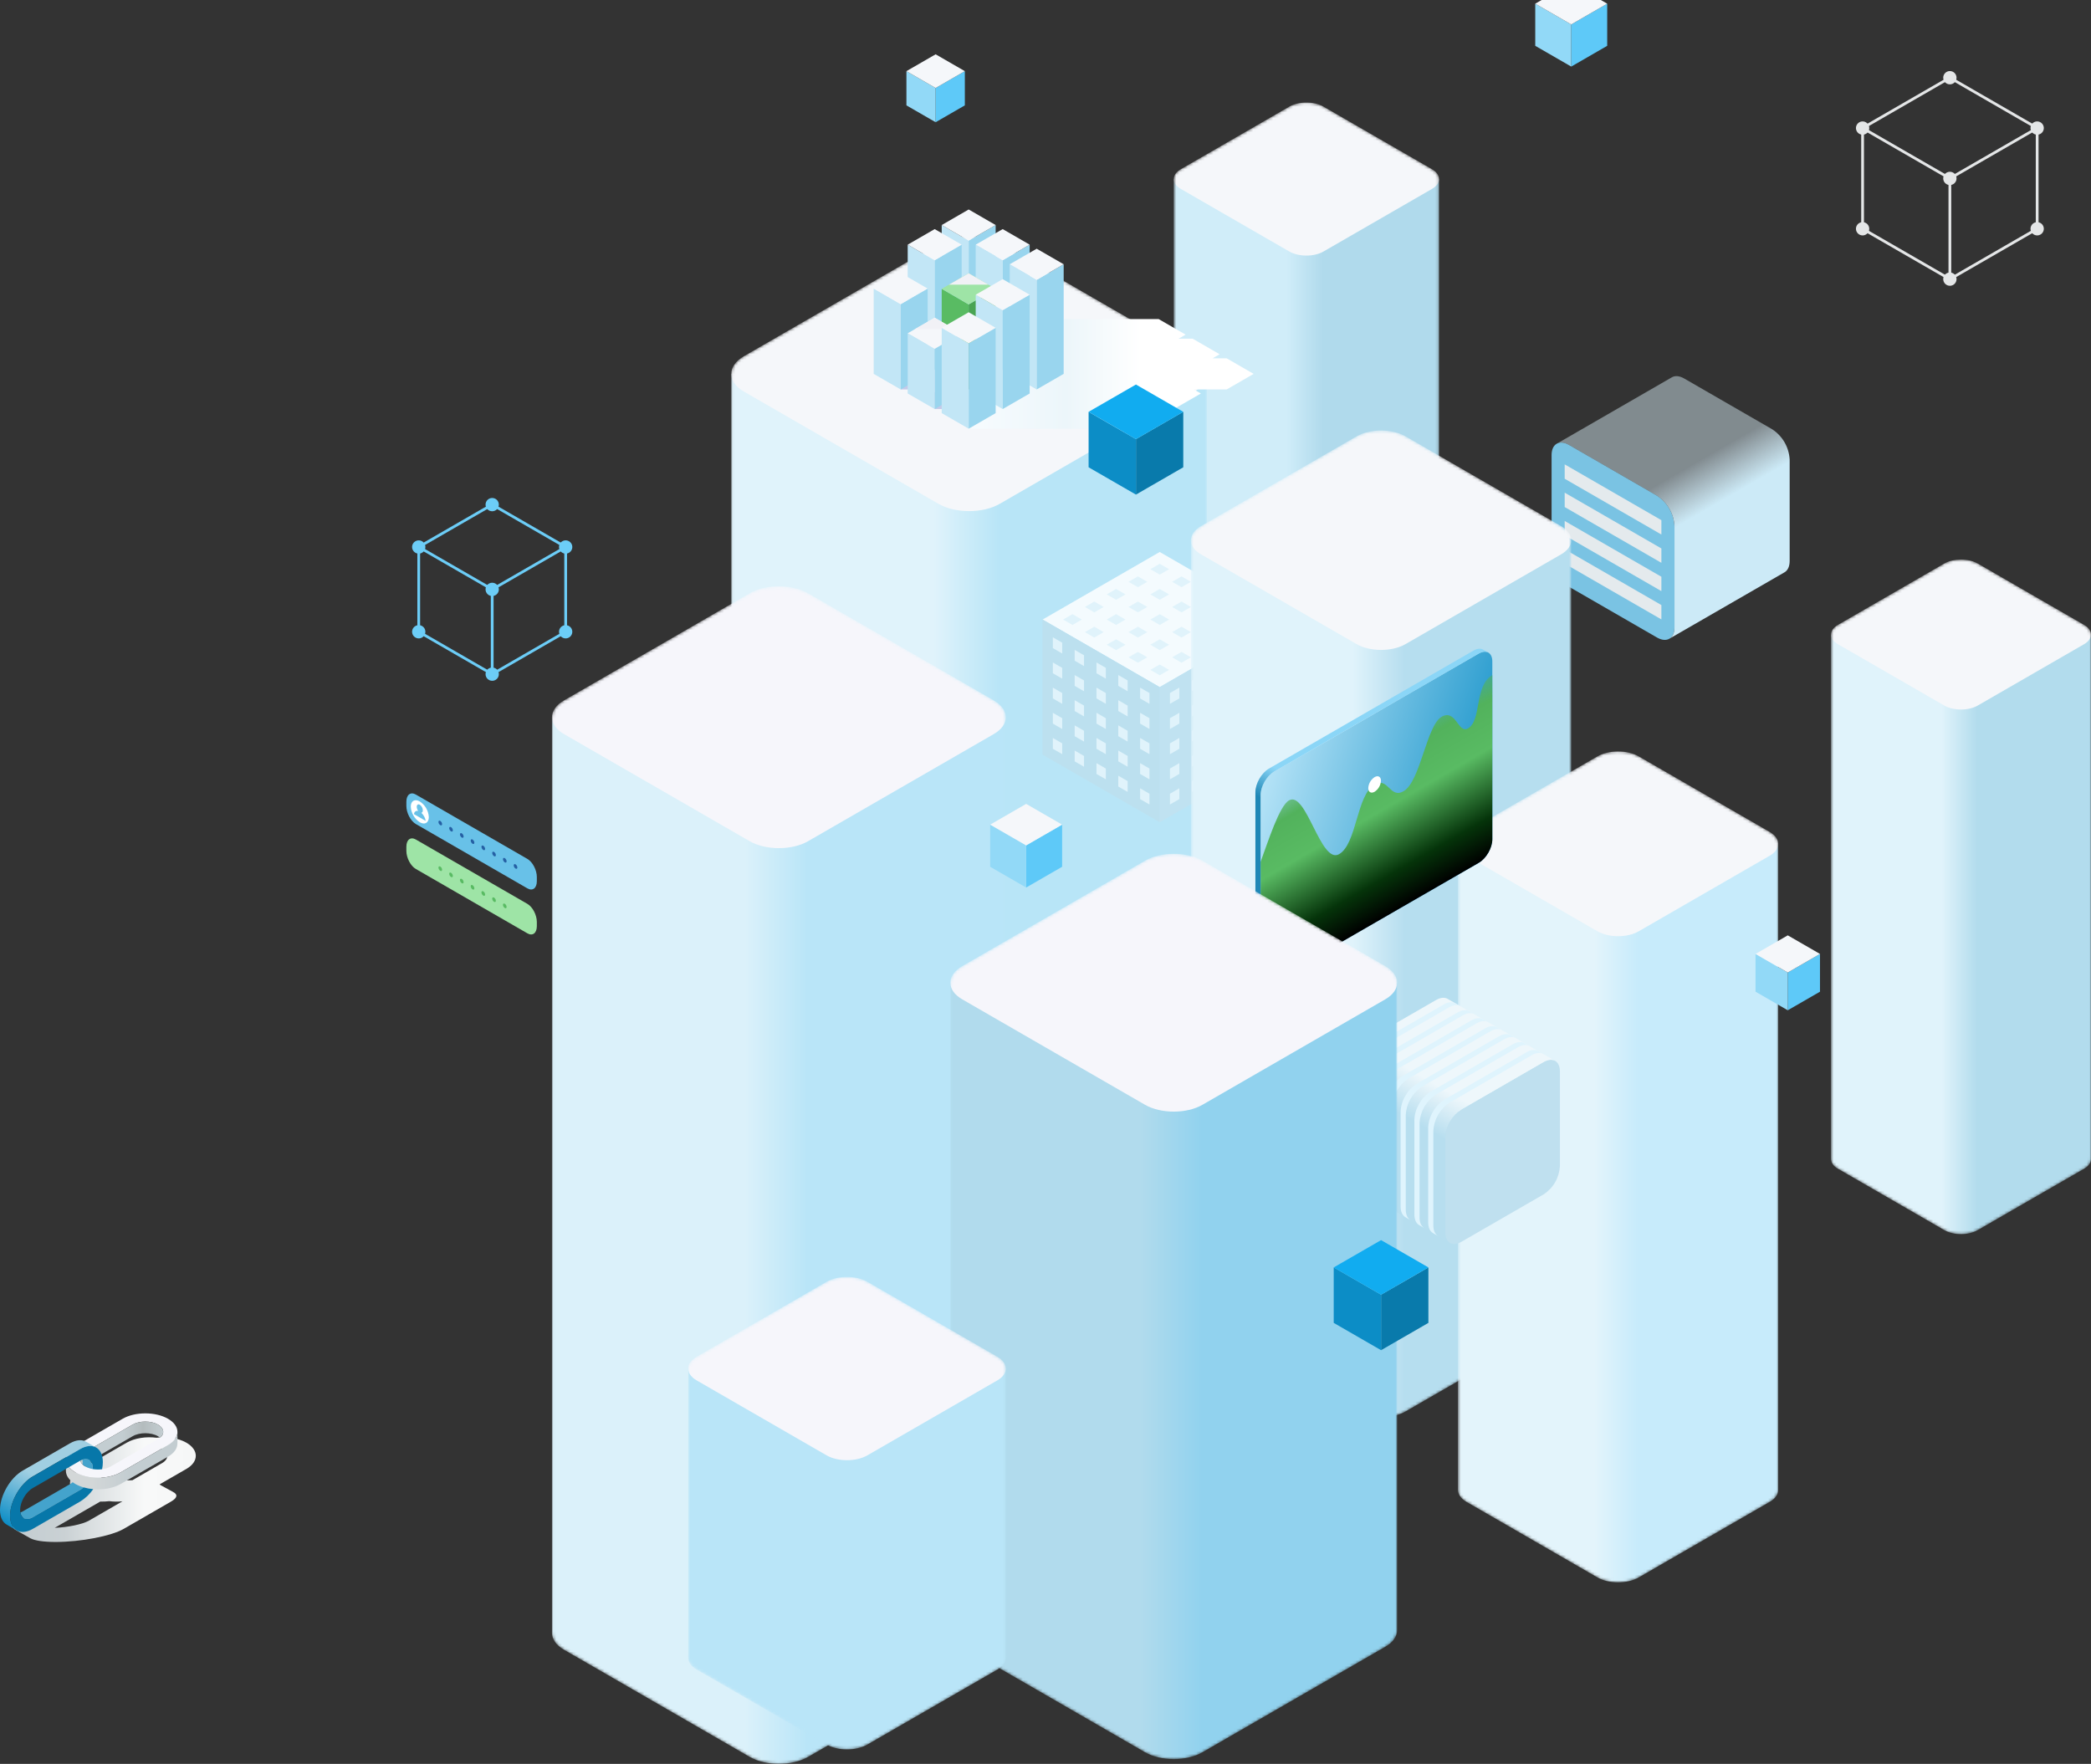 <svg width="735" height="620" viewBox="0 0 735 620" fill="none" xmlns="http://www.w3.org/2000/svg">
<rect x="0" y="0" width="735" height="620" fill="#333333" stroke="none"/>
<path d="M551.539 206.257L582.442 224.084C584.142 225.065 585.68 225.158 586.792 224.516C587.906 223.873 588.593 222.497 588.593 220.54V184.88C588.478 182.747 587.861 180.672 586.792 178.822C585.723 176.973 584.233 175.401 582.442 174.235L551.539 156.405C549.841 155.428 548.303 155.334 547.19 155.976C546.076 156.617 545.389 157.994 545.389 159.954V195.613C545.504 197.746 546.122 199.821 547.19 201.67C548.259 203.519 549.749 205.091 551.539 206.257Z" fill="#7AC3E3"/>
<path d="M588.593 220.54V184.88C588.478 182.747 587.861 180.672 586.792 178.822C585.723 176.972 584.233 175.401 582.442 174.235L551.539 156.405C549.841 155.428 548.303 155.334 547.19 155.976L587.673 132.62C588.786 131.977 590.322 132.071 592.021 133.05L622.925 150.879C624.715 152.046 626.205 153.617 627.274 155.467C628.343 157.317 628.96 159.392 629.076 161.525V197.183C629.076 199.144 628.389 200.52 627.274 201.162L586.792 224.516C587.906 223.873 588.593 222.497 588.593 220.54Z" fill="url(#paint0_linear_7_1122)"/>
<g style="mix-blend-mode:multiply">
<path d="M549.996 193.065L583.986 212.673V217.722L549.996 198.115V193.065ZM549.996 183.12L583.986 202.728V207.778L549.996 188.17V183.12ZM549.996 173.175L583.986 192.781V197.831L549.996 178.225V173.175ZM549.996 163.229L583.986 182.837V187.887L549.996 168.279V163.229Z" fill="#E4EAED"/>
</g>
<mask id="mask0_7_1122" style="mask-type:luminance" maskUnits="userSpaceOnUse" x="412" y="36" width="94" height="242">
<path d="M503.361 59.478L465.205 37.464C461.906 35.561 456.508 35.561 453.21 37.464L415.054 59.477C413.404 60.428 412.579 61.683 412.579 62.937V251.09C412.579 252.345 413.404 253.599 415.054 254.55L453.21 276.564C456.509 278.467 461.907 278.467 465.205 276.564L503.361 254.55C505.011 253.599 505.835 252.344 505.835 251.09V62.937C505.835 61.683 505.011 60.429 503.361 59.478Z" fill="url(#paint1_linear_7_1122)"/>
</mask>
<g mask="url(#mask0_7_1122)">
<path d="M412.579 62.937V251.09C412.579 252.345 413.404 253.599 415.054 254.55L453.21 276.564C456.509 278.467 461.907 278.467 465.205 276.564L503.361 254.55C505.011 253.599 505.835 252.344 505.835 251.09V62.937H412.579Z" fill="url(#paint2_linear_7_1122)"/>
<path d="M415.054 66.397C413.404 65.446 412.579 64.191 412.579 62.937C412.579 61.683 413.404 60.428 415.054 59.477L453.21 37.463C456.508 35.561 461.907 35.561 465.205 37.464L503.361 59.478C505.011 60.428 505.835 61.683 505.835 62.937C505.835 64.191 505.011 65.446 503.361 66.397L465.205 88.41C461.906 90.313 456.509 90.313 453.21 88.41L415.054 66.397Z" fill="#F5F7FA"/>
</g>
<mask id="mask1_7_1122" style="mask-type:luminance" maskUnits="userSpaceOnUse" x="257" y="83" width="168" height="435">
<path d="M419.821 125.215L351.397 85.74C345.483 82.328 335.804 82.328 329.889 85.74L261.465 125.214C258.508 126.921 257.029 129.171 257.029 131.42V468.82C257.029 471.069 258.508 473.318 261.465 475.024L329.889 514.499C335.803 517.912 345.483 517.912 351.398 514.499L419.821 475.024C422.779 473.317 424.257 471.069 424.257 468.82V131.42C424.257 129.17 422.779 126.921 419.821 125.215Z" fill="url(#paint3_linear_7_1122)"/>
</mask>
<g mask="url(#mask1_7_1122)">
<path d="M257.029 131.419V468.819C257.029 471.069 258.508 473.317 261.465 475.023L329.889 514.499C335.803 517.912 345.483 517.912 351.398 514.499L419.821 475.023C422.779 473.318 424.257 471.068 424.257 468.819V131.419H257.029Z" fill="url(#paint4_linear_7_1122)"/>
<path d="M261.465 137.624C258.508 135.917 257.029 133.668 257.029 131.419C257.029 129.17 258.508 126.92 261.465 125.214L329.889 85.74C335.803 82.327 345.483 82.327 351.397 85.74L419.821 125.215C422.779 126.921 424.257 129.17 424.257 131.419C424.257 133.668 422.779 135.917 419.822 137.624L351.398 177.099C345.483 180.511 335.804 180.511 329.889 177.099L261.465 137.624Z" fill="#F5F7FA"/>
</g>
<mask id="mask2_7_1122" style="mask-type:luminance" maskUnits="userSpaceOnUse" x="194" y="206" width="160" height="414">
<path d="M349.315 246.187L284.04 208.528C278.397 205.272 269.164 205.272 263.521 208.528L198.246 246.187C195.425 247.814 194.015 249.96 194.015 252.106V573.981C194.015 576.127 195.425 578.272 198.246 579.9L263.522 617.558C269.165 620.813 278.398 620.813 284.041 617.558L349.316 579.9C352.138 578.272 353.547 576.127 353.547 573.981V252.107C353.547 249.961 352.138 247.815 349.315 246.187Z" fill="url(#paint5_linear_7_1122)"/>
</mask>
<g mask="url(#mask2_7_1122)">
<path d="M194.015 252.106V573.982C194.015 576.127 195.425 578.273 198.246 579.901L263.522 617.558C269.165 620.814 278.398 620.814 284.041 617.558L349.316 579.901C352.138 578.273 353.547 576.127 353.547 573.981V252.107L194.015 252.106Z" fill="url(#paint6_linear_7_1122)"/>
<path d="M198.246 258.025C195.425 256.397 194.015 254.252 194.015 252.106C194.015 249.96 195.425 247.815 198.246 246.187L263.521 208.528C269.164 205.273 278.397 205.273 284.04 208.528L349.315 246.187C352.138 247.815 353.547 249.961 353.547 252.106C353.547 254.252 352.138 256.397 349.315 258.025L284.041 295.683C278.398 298.938 269.165 298.938 263.522 295.683L198.246 258.025Z" fill="#F6F6FB"/>
</g>
<path d="M407.646 241.522L366.479 217.772L407.646 194.021L448.814 217.772L407.646 241.522Z" fill="#F4FBFE"/>
<path d="M407.646 289.02L366.479 265.27V217.772L407.646 241.522V289.02Z" fill="#BCE0EF"/>
<path d="M407.646 289.02L448.815 265.27V217.772L407.646 241.522V289.02Z" fill="#C0E2F1"/>
<path d="M407.646 201.978L404.355 200.079L407.646 198.18L410.939 200.079L407.646 201.978ZM415.314 206.401L412.023 204.502L415.314 202.603L418.607 204.502L415.314 206.401ZM422.983 210.825L419.689 208.926L422.983 207.026L426.272 208.926L422.983 210.825ZM430.648 215.248L427.357 213.348L430.648 211.449L433.941 213.348L430.648 215.248ZM438.316 219.67L435.023 217.772L438.316 215.873L441.608 217.772L438.316 219.67ZM399.979 206.401L396.688 204.502L399.979 202.603L403.272 204.502L399.979 206.401ZM407.646 210.825L404.355 208.926L407.646 207.026L410.939 208.926L407.646 210.825ZM415.314 215.248L412.023 213.348L415.314 211.449L418.607 213.348L415.314 215.248ZM422.983 219.67L419.689 217.772L422.983 215.873L426.272 217.772L422.983 219.67ZM430.648 224.093L427.357 222.194L430.648 220.295L433.941 222.194L430.648 224.093ZM392.314 210.825L389.021 208.926L392.314 207.026L395.606 208.926L392.314 210.825ZM399.979 215.248L396.688 213.348L399.979 211.449L403.272 213.348L399.979 215.248ZM407.646 219.67L404.355 217.772L407.646 215.873L410.939 217.772L407.646 219.67ZM415.314 224.093L412.023 222.194L415.314 220.295L418.607 222.194L415.314 224.093ZM422.983 228.515L419.689 226.618L422.983 224.719L426.272 226.618L422.983 228.515ZM384.646 215.248L381.354 213.348L384.646 211.449L387.939 213.348L384.646 215.248ZM392.314 219.67L389.021 217.772L392.314 215.873L395.606 217.772L392.314 219.67ZM399.979 224.093L396.688 222.194L399.979 220.295L403.272 222.194L399.979 224.093ZM407.646 228.515L404.355 226.618L407.646 224.719L410.939 226.618L407.646 228.515ZM415.314 232.941L412.023 231.041L415.314 229.142L418.607 231.041L415.314 232.941ZM376.979 219.67L373.687 217.772L376.979 215.873L380.271 217.772L376.979 219.67ZM384.646 224.093L381.354 222.194L384.646 220.295L387.939 222.194L384.646 224.093ZM392.314 228.515L389.021 226.618L392.314 224.719L395.606 226.618L392.314 228.515ZM399.979 232.941L396.688 231.041L399.979 229.142L403.272 231.041L399.979 232.941ZM407.646 237.363L404.355 235.465L407.646 233.566L410.939 235.465L407.646 237.363ZM373.376 229.705L370.084 227.806V224.008L373.376 225.907V229.705ZM381.041 234.127L377.751 232.229V228.43L381.041 230.331V234.127ZM388.709 238.552L385.418 236.652V232.855L388.709 234.753V238.552ZM396.377 242.976L393.085 241.075V237.278L396.377 239.178V242.976ZM404.044 247.399L400.753 245.498V241.701L404.044 243.6V247.399ZM373.376 238.551L370.084 236.652V232.855L373.376 234.753V238.551ZM381.041 242.974L377.751 241.075V237.278L381.041 239.178V242.974ZM388.709 247.399L385.418 245.498V241.701L388.709 243.6V247.399ZM396.377 251.822L393.085 249.922V246.125L396.377 248.023V251.822ZM404.044 256.245L400.753 254.346V250.547L404.044 252.447V256.245ZM373.376 247.398L370.084 245.498V241.701L373.376 243.6V247.398ZM381.041 251.822L377.751 249.922V246.125L381.041 248.023V251.822ZM388.709 256.245L385.418 254.346V250.547L388.709 252.447V256.245ZM396.377 260.668L393.085 258.769V254.972L396.377 256.87V260.668ZM404.044 265.092L400.753 263.192V259.394L404.044 261.293V265.092ZM373.376 256.244L370.084 254.346V250.547L373.376 252.447V256.244ZM381.041 260.668L377.751 258.769V254.972L381.041 256.87V260.668ZM388.709 265.092L385.418 263.192V259.394L388.709 261.293V265.092ZM396.377 269.516L393.085 267.616V263.818L396.377 265.716V269.516ZM404.044 273.937L400.753 272.039V268.24L404.044 270.14V273.937ZM373.376 265.092L370.084 263.192V259.394L373.376 261.293V265.092ZM381.041 269.516L377.751 267.616V263.818L381.041 265.716V269.516ZM388.709 273.937L385.418 272.039V268.24L388.709 270.14V273.937ZM396.377 278.361L393.085 276.461V272.662L396.377 274.563V278.361ZM404.044 282.784L400.753 280.885V277.087L404.044 278.988V282.784ZM441.919 229.705L445.211 227.806V224.008L441.919 225.907V229.705ZM434.253 234.127L437.544 232.229V228.43L434.253 230.331V234.127ZM426.585 238.552L429.876 236.652V232.855L426.585 234.753V238.552ZM418.917 242.976L422.209 241.075V237.278L418.917 239.178V242.976ZM411.25 247.399L414.543 245.498V241.701L411.25 243.6V247.399ZM441.919 238.551L445.211 236.652V232.855L441.919 234.753V238.551ZM434.253 242.974L437.544 241.075V237.278L434.253 239.178V242.974ZM426.585 247.399L429.876 245.498V241.701L426.585 243.6V247.399ZM418.917 251.822L422.209 249.922V246.125L418.917 248.023V251.822ZM411.25 256.245L414.543 254.346V250.547L411.25 252.447V256.245ZM441.919 247.398L445.211 245.498V241.701L441.919 243.6V247.398ZM434.253 251.822L437.544 249.922V246.125L434.253 248.023V251.822ZM426.585 256.245L429.876 254.346V250.547L426.585 252.447V256.245ZM418.917 260.668L422.209 258.769V254.972L418.917 256.87V260.668ZM411.25 265.092L414.543 263.192V259.394L411.25 261.293V265.092ZM441.919 256.244L445.211 254.346V250.547L441.919 252.447V256.244ZM434.253 260.668L437.544 258.769V254.972L434.253 256.87V260.668ZM426.585 265.092L429.876 263.192V259.394L426.585 261.293V265.092ZM418.917 269.516L422.209 267.616V263.818L418.917 265.716V269.516ZM411.25 273.937L414.543 272.039V268.24L411.25 270.14V273.937ZM441.919 265.092L445.211 263.192V259.394L441.919 261.293V265.092ZM434.253 269.516L437.544 267.616V263.818L434.253 265.716V269.516ZM426.585 273.937L429.876 272.039V268.24L426.585 270.14V273.937ZM418.917 278.361L422.209 276.461V272.662L418.917 274.563V278.361ZM411.25 282.784L414.543 280.885V277.087L411.25 278.988V282.784Z" fill="#E0F3FB"/>
<mask id="mask3_7_1122" style="mask-type:luminance" maskUnits="userSpaceOnUse" x="418" y="151" width="135" height="348">
<path d="M548.75 184.927L494.049 153.369C489.321 150.64 481.583 150.64 476.854 153.368L422.153 184.926C419.788 186.29 418.606 188.088 418.607 189.887V459.62C418.607 461.418 419.788 463.216 422.153 464.58L476.854 496.139C481.583 498.867 489.321 498.867 494.049 496.139L548.75 464.58C551.114 463.216 552.297 461.418 552.297 459.62V189.887C552.297 188.088 551.114 186.291 548.75 184.927V184.927Z" fill="url(#paint7_linear_7_1122)"/>
</mask>
<g mask="url(#mask3_7_1122)">
<path d="M418.607 189.887V459.62C418.607 461.418 419.788 463.216 422.153 464.58L476.854 496.139C481.583 498.867 489.321 498.867 494.049 496.139L548.75 464.58C551.114 463.216 552.297 461.418 552.297 459.62V189.887H418.607Z" fill="url(#paint8_linear_7_1122)"/>
<path d="M422.153 194.847C419.788 193.483 418.607 191.685 418.607 189.887C418.606 188.088 419.788 186.29 422.153 184.926L476.854 153.368C481.583 150.64 489.321 150.64 494.049 153.368L548.75 184.926C551.114 186.291 552.297 188.088 552.297 189.886C552.297 191.684 551.114 193.483 548.75 194.847L494.049 226.405C489.321 229.133 481.583 229.133 476.854 226.405L422.153 194.847Z" fill="#F5F7FA"/>
</g>
<mask id="mask4_7_1122" style="mask-type:luminance" maskUnits="userSpaceOnUse" x="643" y="196" width="92" height="238">
<path d="M732.576 219.645L695.182 198.072C691.949 196.207 686.659 196.207 683.427 198.072L646.033 219.645C644.417 220.577 643.609 221.806 643.609 223.036V407.427C643.609 408.656 644.417 409.885 646.034 410.817L683.427 432.391C686.66 434.256 691.949 434.256 695.182 432.391L732.576 410.818C734.192 409.885 735 408.656 735 407.427V223.036C735 221.806 734.192 220.577 732.576 219.645V219.645Z" fill="url(#paint9_linear_7_1122)"/>
</mask>
<g mask="url(#mask4_7_1122)">
<path d="M643.608 223.036V407.427C643.608 408.656 644.417 409.885 646.034 410.817L683.427 432.391C686.66 434.256 691.949 434.256 695.182 432.391L732.576 410.818C734.192 409.885 735 408.656 735 407.427V223.036H643.608Z" fill="url(#paint10_linear_7_1122)"/>
<path d="M646.034 226.426C644.417 225.494 643.609 224.265 643.609 223.036C643.609 221.806 644.417 220.577 646.034 219.645L683.427 198.071C686.659 196.207 691.949 196.207 695.182 198.072L732.576 219.645C734.192 220.577 735 221.806 735 223.036C735 224.265 734.192 225.494 732.576 226.427L695.182 248C691.949 249.864 686.66 249.864 683.427 248L646.034 226.426Z" fill="#F5F7FA"/>
</g>
<mask id="mask5_7_1122" style="mask-type:luminance" maskUnits="userSpaceOnUse" x="512" y="264" width="114" height="293">
<path d="M622.069 292.427L576.007 265.853C572.025 263.556 565.509 263.556 561.528 265.853L515.466 292.427C513.476 293.576 512.48 295.09 512.48 296.604V523.735C512.48 525.248 513.476 526.762 515.466 527.911L561.528 554.485C565.509 556.782 572.025 556.782 576.007 554.485L622.069 527.911C624.06 526.762 625.054 525.248 625.054 523.735V296.604C625.054 295.09 624.059 293.576 622.069 292.427Z" fill="url(#paint11_linear_7_1122)"/>
</mask>
<g mask="url(#mask5_7_1122)">
<path d="M512.48 296.603V523.735C512.48 525.248 513.476 526.762 515.466 527.911L561.528 554.485C565.509 556.782 572.025 556.782 576.007 554.485L622.069 527.911C624.06 526.763 625.054 525.248 625.054 523.735V296.604L512.48 296.603Z" fill="url(#paint12_linear_7_1122)"/>
<path d="M515.466 300.78C513.476 299.632 512.48 298.118 512.48 296.604C512.48 295.09 513.476 293.576 515.466 292.427L561.528 265.853C565.509 263.556 572.025 263.556 576.007 265.853L622.069 292.427C624.058 293.576 625.054 295.09 625.054 296.604C625.054 298.118 624.06 299.632 622.069 300.78L576.007 327.354C572.025 329.651 565.509 329.651 561.528 327.354L515.466 300.78Z" fill="#F5F7FA"/>
</g>
<path d="M443.103 279.462C443.103 276.437 445.249 272.724 447.871 271.211L519.796 229.716C522.418 228.204 524.562 229.441 524.562 232.467V295.027C524.562 298.053 522.418 301.765 519.796 303.279L447.871 344.773C445.249 346.286 443.103 345.049 443.103 342.025V279.462Z" fill="url(#paint13_linear_7_1122)"/>
<path style="mix-blend-mode:screen" d="M447.871 344.773L519.796 303.278C522.418 301.766 524.562 298.053 524.562 295.027V237.306C518.122 241.022 520.903 253.213 516.003 256.041C512.559 258.027 511.766 249.039 506.733 251.943C501.435 254.998 499.318 274.683 493.358 278.12C488.592 280.871 487.929 272.992 483.185 275.729C476.828 279.397 476.938 296.639 470.714 300.229C464.226 303.973 459.193 277.814 453.09 281.334C449.659 283.313 445.687 295.999 443.103 302.947V342.024C443.103 345.049 445.249 346.286 447.871 344.773H447.871Z" fill="url(#paint14_linear_7_1122)"/>
<path d="M480.954 277.017C480.996 276.243 481.22 275.491 481.607 274.82C481.994 274.149 482.535 273.579 483.184 273.156C484.417 272.446 485.415 273.021 485.415 274.443C485.373 275.216 485.149 275.969 484.761 276.64C484.374 277.31 483.833 277.88 483.184 278.303C481.952 279.014 480.954 278.438 480.954 277.017Z" fill="white"/>
<path d="M443.103 342.024V279.462C443.103 276.437 445.249 272.724 447.87 271.211L519.796 229.716C521.091 228.969 522.269 228.895 523.131 229.375L521.431 228.394L521.427 228.398C520.557 227.84 519.33 227.881 517.972 228.664L446.047 270.159C443.425 271.672 441.28 275.385 441.28 278.41V340.97C441.28 342.554 441.87 343.641 442.806 344.107L444.389 345.021C443.595 344.496 443.103 343.465 443.103 342.024Z" fill="url(#paint15_linear_7_1122)"/>
<path d="M542.577 419.831L513.731 436.472C512.145 437.385 510.712 437.472 509.67 436.873C508.633 436.274 507.99 434.988 507.99 433.16V399.876C508.097 397.886 508.673 395.948 509.67 394.222C510.668 392.496 512.059 391.029 513.731 389.941L542.577 373.298C544.164 372.382 545.598 372.297 546.637 372.897C547.676 373.496 548.318 374.78 548.318 376.61V409.892C548.211 411.883 547.635 413.821 546.637 415.548C545.64 417.274 544.249 418.742 542.577 419.831Z" fill="#BFE0EF"/>
<path d="M507.99 433.159V399.876C508.097 397.886 508.673 395.948 509.67 394.222C510.668 392.496 512.059 391.029 513.73 389.941L542.577 373.298C544.164 372.382 545.598 372.297 546.637 372.897L508.85 351.098C507.811 350.499 506.376 350.585 504.79 351.499L475.944 368.14C474.273 369.229 472.882 370.695 471.885 372.422C470.887 374.148 470.312 376.085 470.204 378.075V411.36C470.204 413.189 470.846 414.474 471.884 415.072L509.67 436.874C508.633 436.274 507.99 434.988 507.99 433.16V433.159Z" fill="url(#paint16_linear_7_1122)"/>
<g style="mix-blend-mode:multiply">
<path d="M503.701 390.777C504.668 389.029 506.065 387.555 507.761 386.496L536.608 369.854C538.194 368.939 539.628 368.852 540.666 369.452L542.477 370.497C541.44 369.899 540.005 369.985 538.419 370.9L509.573 387.54C507.901 388.628 506.509 390.095 505.512 391.821C504.514 393.548 503.939 395.485 503.832 397.476V430.76C503.832 432.59 504.475 433.874 505.512 434.474L503.701 433.428C502.664 432.83 502.021 431.544 502.021 429.714V396.432C502.091 394.435 502.669 392.489 503.701 390.778V390.777Z" fill="#DFF4FD"/>
<path d="M498.851 387.98C499.818 386.231 501.215 384.757 502.911 383.698L531.757 367.055C533.344 366.14 534.778 366.054 535.816 366.655L537.626 367.698C536.59 367.1 535.154 367.187 533.569 368.1L504.722 384.742C503.051 385.831 501.66 387.298 500.663 389.025C499.666 390.751 499.09 392.688 498.982 394.678V427.963C498.982 429.79 499.624 431.078 500.663 431.675L498.851 430.631C497.814 430.03 497.17 428.745 497.17 426.918V393.633C497.24 391.636 497.818 389.69 498.851 387.979V387.98Z" fill="#DFF4FD"/>
<path d="M494.002 385.183C494.967 383.432 496.365 381.958 498.062 380.9L526.908 364.256C528.493 363.345 529.928 363.258 530.967 363.856L532.776 364.902C531.738 364.301 530.303 364.389 528.718 365.304L499.871 381.944C498.2 383.032 496.809 384.499 495.812 386.225C494.815 387.952 494.239 389.889 494.131 391.879V425.164C494.131 426.993 494.775 428.277 495.813 428.876L494.003 427.832C492.964 427.232 492.32 425.947 492.32 424.12V390.835C492.39 388.838 492.969 386.893 494.002 385.183Z" fill="#DFF4FD"/>
<path d="M489.153 382.383C490.117 380.633 491.514 379.159 493.211 378.103L522.057 361.461C523.642 360.547 525.077 360.458 526.117 361.059L527.928 362.103C526.887 361.504 525.453 361.591 523.869 362.505L495.023 379.148C493.352 380.236 491.961 381.703 490.963 383.429C489.966 385.154 489.389 387.091 489.281 389.081V422.365C489.281 424.196 489.925 425.48 490.964 426.08L489.153 425.035C488.111 424.435 487.471 423.151 487.471 421.321V388.037C487.539 386.04 488.118 384.094 489.153 382.384V382.383Z" fill="#DFF4FD"/>
<path d="M484.302 379.586C485.267 377.836 486.665 376.362 488.361 375.304L517.206 358.661C518.792 357.746 520.227 357.659 521.267 358.26L523.077 359.304C522.037 358.708 520.602 358.793 519.017 359.706L490.172 376.347C488.501 377.436 487.111 378.903 486.113 380.629C485.116 382.356 484.54 384.292 484.431 386.283V419.567C484.431 421.396 485.072 422.681 486.113 423.281L484.302 422.237C483.262 421.638 482.62 420.351 482.62 418.523V385.239C482.689 383.242 483.268 381.296 484.302 379.586Z" fill="#DFF4FD"/>
<path d="M479.45 376.787C480.417 375.038 481.815 373.564 483.511 372.504L512.357 355.863C513.942 354.948 515.376 354.862 516.416 355.462L518.228 356.506C517.186 355.906 515.753 355.995 514.167 356.91L485.322 373.55C483.65 374.638 482.259 376.105 481.262 377.831C480.264 379.557 479.689 381.494 479.581 383.485V416.769C479.581 418.6 480.224 419.883 481.261 420.483L479.45 419.437C478.412 418.839 477.769 417.554 477.769 415.724V382.442C477.839 380.445 478.417 378.498 479.45 376.787Z" fill="#DFF4FD"/>
<path d="M474.6 373.989C475.567 372.24 476.964 370.766 478.66 369.707L507.507 353.065C509.093 352.15 510.526 352.063 511.565 352.665L513.376 353.708C512.337 353.109 510.902 353.194 509.319 354.108L480.472 370.752C478.8 371.84 477.409 373.306 476.411 375.033C475.413 376.759 474.838 378.697 474.73 380.688V413.972C474.73 415.8 475.372 417.086 476.41 417.684L474.6 416.64C473.563 416.04 472.919 414.754 472.919 412.925V379.643C472.989 377.646 473.567 375.7 474.6 373.989Z" fill="#DFF4FD"/>
</g>
<mask id="mask6_7_1122" style="mask-type:luminance" maskUnits="userSpaceOnUse" x="334" y="300" width="158" height="319">
<path d="M486.944 339.598L422.679 302.524C417.125 299.318 408.034 299.318 402.479 302.524L338.215 339.598C335.438 341.2 334.049 343.313 334.049 345.426V573.019C334.049 575.13 335.438 577.243 338.215 578.846L402.479 615.92C408.034 619.126 417.125 619.126 422.68 615.92L486.944 578.846C489.721 577.243 491.11 575.13 491.109 573.019V345.426C491.109 343.313 489.721 341.2 486.944 339.598Z" fill="url(#paint17_linear_7_1122)"/>
</mask>
<g mask="url(#mask6_7_1122)">
<path d="M334.049 345.426V573.019C334.049 575.13 335.438 577.243 338.215 578.846L402.479 615.92C408.034 619.126 417.125 619.126 422.68 615.92L486.944 578.846C489.721 577.243 491.11 575.13 491.109 573.019V345.426H334.049Z" fill="url(#paint18_linear_7_1122)"/>
<path d="M338.215 351.253C335.438 349.651 334.049 347.538 334.049 345.426C334.049 343.313 335.438 341.2 338.215 339.598L402.479 302.524C408.034 299.318 417.125 299.318 422.679 302.524L486.944 339.598C489.721 341.2 491.109 343.313 491.11 345.426C491.11 347.538 489.721 349.651 486.944 351.253L422.681 388.327C417.126 391.532 408.035 391.532 402.479 388.327L338.215 351.253Z" fill="#F6F6FB"/>
</g>
<mask id="mask7_7_1122" style="mask-type:luminance" maskUnits="userSpaceOnUse" x="241" y="448" width="113" height="167">
<path d="M350.586 476.908L304.903 450.552C300.953 448.274 294.491 448.274 290.542 450.552L244.859 476.908C242.884 478.047 241.896 479.549 241.896 481.051V582.715C241.896 584.217 242.884 585.719 244.859 586.857L290.543 613.213C294.491 615.492 300.954 615.492 304.902 613.213L350.586 586.857C352.561 585.718 353.547 584.217 353.547 582.715V481.051C353.547 479.549 352.56 478.047 350.586 476.908Z" fill="url(#paint19_linear_7_1122)"/>
</mask>
<g mask="url(#mask7_7_1122)">
<path d="M241.896 481.051V582.715C241.896 584.217 242.884 585.719 244.859 586.857L290.543 613.213C294.491 615.492 300.954 615.492 304.902 613.213L350.586 586.858C352.561 585.718 353.547 584.217 353.547 582.715V481.051H241.896Z" fill="url(#paint20_linear_7_1122)"/>
<path d="M244.859 485.194C242.884 484.054 241.896 482.553 241.896 481.051C241.896 479.549 242.884 478.047 244.859 476.908L290.542 450.552C294.491 448.274 300.953 448.274 304.903 450.552L350.586 476.908C352.56 478.047 353.547 479.549 353.547 481.051C353.547 482.553 352.561 484.054 350.586 485.194L304.903 511.549C300.953 513.828 294.491 513.828 290.543 511.549L244.859 485.194Z" fill="#F6F6FB"/>
</g>
<path d="M185.375 312.258L146.169 289.64C144.331 288.579 142.842 285.734 142.842 283.286V281.799C142.842 279.35 144.331 278.225 146.17 279.285L185.375 301.904C187.212 302.964 188.702 305.808 188.702 308.257V309.744C188.702 312.192 187.213 313.318 185.375 312.258Z" fill="#68C1E8"/>
<path d="M144.388 283.539C144.388 281.517 145.808 280.697 147.561 281.708C148.485 282.31 149.253 283.121 149.804 284.075C150.355 285.029 150.674 286.099 150.733 287.199C150.733 289.221 149.313 290.041 147.562 289.03C146.638 288.428 145.869 287.618 145.318 286.664C144.766 285.709 144.448 284.639 144.388 283.539Z" fill="white"/>
<path d="M148.111 285.687C148.422 285.629 148.63 285.323 148.63 284.831C148.619 284.442 148.517 284.061 148.331 283.719C148.146 283.376 147.882 283.082 147.562 282.86C146.97 282.52 146.492 282.849 146.492 283.597C146.512 284.124 146.693 284.632 147.011 285.052C146.837 284.999 146.653 284.988 146.474 285.021C146.295 285.053 146.126 285.127 145.981 285.238C145.837 285.348 145.721 285.491 145.642 285.655C145.564 285.819 145.526 286 145.531 286.181L147.562 287.352L149.59 288.523C149.591 287.79 149.015 286.56 148.111 285.687Z" fill="#68C1E8"/>
<path d="M154.115 288.923C154.115 288.512 154.403 288.347 154.759 288.551C154.947 288.673 155.103 288.838 155.215 289.032C155.327 289.226 155.391 289.443 155.403 289.667C155.403 290.077 155.115 290.244 154.759 290.038C154.571 289.916 154.416 289.751 154.304 289.558C154.192 289.364 154.127 289.147 154.115 288.923ZM157.894 291.104C157.894 290.693 158.183 290.527 158.539 290.732C158.726 290.854 158.882 291.019 158.994 291.213C159.105 291.406 159.17 291.623 159.182 291.846C159.182 292.257 158.894 292.423 158.539 292.219C158.351 292.097 158.195 291.932 158.083 291.738C157.971 291.545 157.906 291.327 157.894 291.104ZM161.674 293.284C161.674 292.874 161.962 292.707 162.318 292.913C162.505 293.035 162.661 293.199 162.773 293.393C162.885 293.587 162.95 293.804 162.962 294.027C162.962 294.437 162.673 294.604 162.318 294.398C162.13 294.276 161.975 294.112 161.863 293.918C161.751 293.724 161.686 293.507 161.674 293.284ZM165.453 295.464C165.453 295.054 165.741 294.887 166.098 295.093C166.285 295.215 166.441 295.379 166.553 295.573C166.664 295.766 166.729 295.984 166.741 296.207C166.741 296.617 166.453 296.785 166.098 296.579C165.91 296.457 165.754 296.293 165.642 296.099C165.53 295.905 165.465 295.688 165.453 295.464ZM169.232 297.644C169.232 297.235 169.52 297.067 169.876 297.273C170.063 297.395 170.22 297.56 170.332 297.753C170.444 297.947 170.508 298.165 170.52 298.388C170.52 298.799 170.232 298.964 169.876 298.759C169.688 298.637 169.532 298.472 169.421 298.278C169.309 298.085 169.244 297.867 169.232 297.644ZM173.011 299.825C173.011 299.414 173.299 299.248 173.655 299.453C173.843 299.575 173.999 299.74 174.111 299.934C174.222 300.127 174.287 300.345 174.299 300.568C174.299 300.978 174.011 301.145 173.655 300.939C173.468 300.817 173.312 300.653 173.2 300.459C173.088 300.265 173.023 300.048 173.011 299.825ZM176.79 302.005C176.79 301.595 177.079 301.428 177.434 301.634C177.622 301.756 177.777 301.921 177.889 302.114C178.001 302.308 178.066 302.525 178.078 302.748C178.078 303.159 177.789 303.325 177.434 303.12C177.247 302.998 177.091 302.833 176.979 302.639C176.867 302.446 176.802 302.228 176.79 302.005V302.005ZM180.57 304.186C180.57 303.775 180.857 303.609 181.213 303.813C181.401 303.936 181.557 304.1 181.669 304.294C181.781 304.488 181.845 304.705 181.858 304.928C181.858 305.339 181.568 305.505 181.213 305.3C181.026 305.178 180.87 305.013 180.758 304.82C180.646 304.626 180.582 304.409 180.57 304.186Z" fill="#2560A4"/>
<path d="M185.375 328.062L146.169 305.443C144.331 304.383 142.842 301.538 142.842 299.089V297.603C142.842 295.154 144.331 294.028 146.17 295.089L185.375 317.707C187.212 318.768 188.702 321.612 188.702 324.061V325.547C188.702 327.996 187.213 329.122 185.375 328.062Z" fill="#9EE4A6"/>
<path d="M154.115 304.965C154.115 304.555 154.403 304.388 154.759 304.594C154.946 304.716 155.103 304.88 155.215 305.074C155.327 305.268 155.391 305.485 155.403 305.709C155.403 306.119 155.115 306.285 154.759 306.08C154.571 305.958 154.415 305.793 154.304 305.6C154.192 305.406 154.127 305.188 154.115 304.965ZM157.894 307.146C157.894 306.734 158.183 306.569 158.539 306.773C158.726 306.896 158.882 307.06 158.994 307.254C159.106 307.448 159.17 307.665 159.182 307.889C159.182 308.299 158.894 308.466 158.539 308.26C158.351 308.138 158.195 307.973 158.083 307.78C157.971 307.586 157.906 307.369 157.894 307.146ZM161.674 309.325C161.674 308.915 161.962 308.748 162.318 308.954C162.505 309.076 162.661 309.241 162.773 309.435C162.885 309.628 162.95 309.846 162.962 310.069C162.962 310.48 162.673 310.645 162.318 310.441C162.13 310.318 161.975 310.154 161.863 309.96C161.751 309.766 161.686 309.549 161.674 309.325ZM165.453 311.506C165.453 311.096 165.741 310.929 166.098 311.135C166.285 311.257 166.441 311.422 166.553 311.615C166.665 311.809 166.729 312.026 166.741 312.249C166.741 312.659 166.453 312.826 166.098 312.621C165.91 312.499 165.754 312.334 165.642 312.14C165.529 311.947 165.465 311.729 165.453 311.506V311.506ZM169.232 313.687C169.232 313.276 169.52 313.109 169.876 313.316C170.063 313.438 170.22 313.602 170.332 313.796C170.444 313.989 170.508 314.207 170.52 314.43C170.52 314.84 170.232 315.007 169.876 314.801C169.689 314.679 169.533 314.514 169.421 314.321C169.309 314.127 169.245 313.91 169.232 313.687ZM173.011 315.866C173.011 315.457 173.299 315.289 173.655 315.495C173.843 315.617 173.999 315.782 174.111 315.975C174.222 316.169 174.287 316.386 174.299 316.61C174.299 317.02 174.011 317.186 173.655 316.982C173.468 316.86 173.312 316.695 173.2 316.501C173.088 316.308 173.023 316.09 173.011 315.867V315.866ZM176.79 318.047C176.79 317.637 177.079 317.47 177.434 317.676C177.622 317.798 177.778 317.963 177.89 318.156C178.001 318.35 178.066 318.567 178.078 318.791C178.078 319.2 177.789 319.367 177.434 319.162C177.247 319.039 177.091 318.875 176.979 318.681C176.867 318.488 176.802 318.27 176.79 318.047Z" fill="#59BB63"/>
<path style="mix-blend-mode:multiply" d="M65.516 507.104C62.675 505.464 58.682 504.89 55.024 505.365C51.366 504.89 47.374 505.464 44.532 507.104L27.903 516.697C24.588 518.612 23.768 521.426 25.445 523.787C24.612 524.096 23.805 524.469 23.03 524.902L6.401 534.494C4.08 535.834 3.995 537.039 5.708 537.883L5.691 537.885L10.525 540.62C10.562 540.644 10.602 540.664 10.641 540.686L10.724 540.732L10.73 540.729C12.234 541.517 15.258 542.002 19.521 542.002C28.334 542.002 39.087 539.936 43.492 537.394L60.121 527.802C62.434 526.466 62.526 525.266 60.831 524.423L60.849 524.42L56.505 522.059L56.501 522.067C56.381 521.949 56.249 521.844 56.108 521.753L65.518 516.325C69.924 513.783 69.924 509.648 65.516 507.104ZM31.282 534.494C29.042 535.788 23.857 536.857 19.235 537.034L35.232 527.806C36.289 527.841 37.347 527.791 38.397 527.657C39.941 527.858 41.503 527.875 43.05 527.705L31.282 534.494ZM56.972 514.283L46.541 520.3C45.624 520.31 44.691 520.341 43.747 520.392C43.465 520.394 43.137 520.407 42.737 520.444C40.484 520.648 37.285 520.989 34.617 521.401C34.573 520.441 35.182 519.473 36.448 518.741L53.077 509.148C53.688 508.807 54.343 508.553 55.024 508.392C55.705 508.553 56.361 508.807 56.972 509.148C59.425 510.564 59.425 512.865 56.972 514.283V514.283Z" fill="url(#paint21_linear_7_1122)"/>
<path d="M26.46 517.519C22.055 514.976 22.055 510.84 26.46 508.299L43.09 498.705C47.495 496.163 54.664 496.163 59.069 498.705C63.474 501.248 63.474 505.384 59.069 507.925L42.442 517.519C38.035 520.06 30.867 520.06 26.46 517.519ZM30.002 510.341C27.548 511.757 27.548 514.059 30.002 515.475C32.456 516.891 36.449 516.891 38.902 515.475L55.529 505.882C57.984 504.468 57.984 502.165 55.529 500.748C53.075 499.333 49.083 499.333 46.63 500.748L30.002 510.341Z" fill="#F6F6FB"/>
<path d="M62.37 503.266H62.372V503.294C62.372 503.283 62.37 503.276 62.37 503.266Z" fill="#E19100"/>
<path d="M30.002 510.341L46.63 500.748C49.083 499.333 53.075 499.333 55.528 500.748C57.699 502 57.946 503.947 56.278 505.359C56.044 505.162 55.793 504.987 55.528 504.834C53.075 503.418 49.083 503.418 46.63 504.834L30.002 514.427C29.737 514.578 29.486 514.754 29.253 514.951C27.585 513.538 27.831 511.593 30.002 510.341Z" fill="url(#paint22_linear_7_1122)"/>
<path d="M26.46 517.519C30.867 520.06 38.037 520.06 42.442 517.519L59.069 507.924C61.264 506.66 62.362 504.998 62.372 503.337V507.266H62.362C62.424 508.983 61.331 510.706 59.069 512.011L42.442 521.603C38.037 524.146 30.867 524.146 26.46 521.603C24.21 520.305 23.116 518.591 23.166 516.883H23.158V512.908C23.158 514.577 24.258 516.246 26.46 517.519Z" fill="url(#paint23_linear_7_1122)"/>
<path d="M7.99 516.912L24.619 507.317C26.863 506.022 28.89 505.931 30.344 506.818L30.348 506.815L33.57 508.682L33.56 508.691C32.136 507.998 30.242 508.158 28.158 509.361L11.531 518.954C7.124 521.496 3.54 527.7 3.54 532.783C3.54 535.262 4.397 537.018 5.78 537.876L5.779 537.885L2.408 535.94L2.406 535.935C0.924 535.117 0 533.319 0 530.741C0 525.657 3.584 519.453 7.99 516.912Z" fill="url(#paint24_linear_7_1122)"/>
<path d="M29.018 514.73C29.312 515.02 29.642 515.271 30.002 515.475C30.808 515.916 31.685 516.214 32.593 516.358C32.6 516.243 32.609 516.128 32.609 516.014C32.609 513.509 31.046 512.324 28.988 513.062C29.042 513.362 29.068 513.667 29.067 513.972C29.065 514.226 29.049 514.479 29.018 514.73ZM7.16 531.648C7.55 533.8 9.358 534.561 11.531 533.309L22.822 526.794L28.158 523.715C28.595 523.459 29.003 523.156 29.375 522.813C28.358 522.528 27.38 522.122 26.46 521.603C26.149 521.423 25.849 521.224 25.562 521.009C25.267 521.256 24.951 521.478 24.619 521.672L7.99 531.265C7.726 531.418 7.448 531.547 7.16 531.648V531.648Z" fill="#44A3CC"/>
<path d="M11.531 518.954L28.158 509.361C32.565 506.818 36.149 508.888 36.149 513.972C36.141 514.799 36.053 515.622 35.884 516.431C34.79 516.575 33.68 516.55 32.593 516.359C32.6 516.243 32.609 516.128 32.609 516.014C32.609 513.183 30.611 512.031 28.158 513.447L11.531 523.04C9.077 524.454 7.082 527.911 7.082 530.741C7.082 533.571 9.077 534.725 11.531 533.309L28.158 523.715C28.595 523.459 29.003 523.156 29.375 522.813C30.485 523.129 31.623 523.336 32.774 523.43C31.559 525.194 29.986 526.684 28.158 527.802L11.531 537.394C7.124 539.936 3.54 537.868 3.54 532.783C3.54 527.701 7.124 521.497 11.531 518.954Z" fill="#0777A9"/>
<path style="mix-blend-mode:multiply" d="M440.666 131.42L431.185 125.949H426.237L428.709 124.521L419.228 119.05H414.28L416.753 117.622L407.271 112.151H340.495L349.977 117.622L340.495 123.094H359.462L361.934 124.521L352.452 129.993H371.418L373.891 131.42L371.421 132.845H352.454L361.941 138.316L359.473 139.739H340.5L349.986 145.21L340.5 150.682H392.475L401.956 145.21L399.491 143.786H412.633V143.787L412.635 143.786L422.118 138.316L419.649 136.891H431.185L440.666 131.42Z" fill="url(#paint25_linear_7_1122)"/>
<path d="M328.548 137.872H338.03V143.785H328.548V137.872ZM316.592 130.976H326.075V136.89H316.592V130.976Z" fill="#C4CAE9"/>
<path d="M340.5 123.098L331.016 117.627V79.103L340.5 84.574V123.098Z" fill="#C2E6F6"/>
<path d="M340.5 123.098L349.981 117.627V79.103L340.5 84.574V123.098Z" fill="#99D5EE"/>
<path d="M340.5 84.575L331.016 79.103L340.5 73.631L349.981 79.103L340.5 84.575Z" fill="#F5F7FA"/>
<path d="M352.452 129.993L342.967 124.523V85.999L352.452 91.469V129.993Z" fill="#C2E6F6"/>
<path d="M352.452 129.993L361.934 124.523V85.999L352.452 91.469V129.993Z" fill="#99D5EE"/>
<path d="M352.452 91.469L342.967 85.999L352.452 80.527L361.934 85.999L352.452 91.469Z" fill="#F5F7FA"/>
<path d="M364.404 136.889L354.92 131.418V92.894L364.404 98.365V136.889Z" fill="#C2E6F6"/>
<path d="M364.404 136.889L373.889 131.418V92.894L364.404 98.365V136.889Z" fill="#99D5EE"/>
<path d="M364.404 98.365L354.92 92.894L364.404 87.423L373.889 92.894L364.404 98.365Z" fill="#F5F7FA"/>
<path d="M328.545 129.995L319.063 124.523V85.999L328.545 91.47V129.995Z" fill="#C2E6F6"/>
<path d="M328.545 129.995L338.03 124.523V85.999L328.545 91.47V129.995Z" fill="#99D5EE"/>
<path d="M328.545 91.47L319.063 85.999L328.545 80.527L338.03 85.999L328.545 91.47Z" fill="#F5F7FA"/>
<path d="M340.5 136.89L331.016 131.418V101.527L340.5 106.997V136.89Z" fill="#59BB63"/>
<path d="M340.5 136.89L349.981 131.418V101.527L340.5 106.997V136.89Z" fill="#4AA453"/>
<path d="M340.5 106.997L331.016 101.527L340.5 96.056L349.981 101.527L340.5 106.997Z" fill="#9EE4A6"/>
<g style="mix-blend-mode:multiply">
<path d="M333.542 100.067H347.454L340.5 96.056L333.542 100.067Z" fill="#F1F1F6"/>
</g>
<path d="M352.452 143.784L342.967 138.313V103.595L352.452 109.066V143.784Z" fill="#C2E6F6"/>
<path d="M352.452 143.784L361.934 138.313V103.595L352.452 109.066V143.784Z" fill="#99D5EE"/>
<path d="M352.452 109.066L342.967 103.595L352.452 98.123L361.934 103.595L352.452 109.066Z" fill="#F5F7FA"/>
<path d="M316.592 136.89L307.11 131.42V101.434L316.592 106.906V136.89Z" fill="#C2E6F6"/>
<path d="M316.592 136.89L326.078 131.42V101.434L316.592 106.906V136.89Z" fill="#99D5EE"/>
<path d="M316.592 106.906L307.11 101.434L316.592 95.962L326.078 101.434L316.592 106.906Z" fill="#F5F7FA"/>
<path d="M328.548 143.785L319.063 138.315V117.148L328.548 122.619V143.785Z" fill="#C2E6F6"/>
<path d="M328.548 143.785L338.032 138.315V117.148L328.548 122.619V143.785Z" fill="#99D5EE"/>
<path d="M328.548 122.619L319.063 117.148L328.548 111.677L338.032 117.148L328.548 122.619Z" fill="#F5F7FA"/>
<g style="mix-blend-mode:multiply">
<path d="M321.592 115.689H335.502L328.548 111.677L321.592 115.689Z" fill="#F1F1F6"/>
</g>
<path d="M340.5 150.682L331.016 145.209V115.226L340.5 120.697V150.682Z" fill="#C2E6F6"/>
<path d="M340.5 150.682L349.984 145.209V115.226L340.5 120.697V150.682Z" fill="#99D5EE"/>
<path d="M340.5 120.697L331.016 115.226L340.5 109.755L349.984 115.226L340.5 120.697Z" fill="#F5F7FA"/>
<path d="M685.395 63.198C685.31 63.198 685.226 63.176 685.153 63.134L654.471 45.434C654.397 45.392 654.336 45.331 654.293 45.257C654.25 45.183 654.228 45.099 654.228 45.014C654.228 44.929 654.25 44.845 654.293 44.772C654.336 44.698 654.397 44.637 654.471 44.594L685.153 26.893C685.226 26.851 685.31 26.829 685.395 26.829C685.48 26.829 685.564 26.851 685.638 26.893L716.318 44.594C716.392 44.637 716.453 44.698 716.496 44.772C716.539 44.845 716.561 44.929 716.561 45.014C716.561 45.099 716.539 45.183 716.496 45.257C716.453 45.331 716.392 45.392 716.318 45.434L685.638 63.134C685.564 63.176 685.48 63.198 685.395 63.198ZM655.684 45.014L685.395 62.154L715.105 45.014L685.395 27.872L655.684 45.014Z" fill="#E4E6E7"/>
<path d="M685.395 98.599C685.31 98.599 685.226 98.576 685.153 98.534L654.471 80.835C654.397 80.792 654.336 80.731 654.293 80.657C654.251 80.583 654.228 80.5 654.228 80.415V45.014C654.228 44.885 654.279 44.762 654.37 44.671C654.461 44.58 654.585 44.529 654.713 44.529C654.842 44.529 654.966 44.58 655.057 44.671C655.148 44.762 655.199 44.885 655.199 45.014V80.135L685.395 97.554L715.59 80.135V45.014C715.59 44.885 715.641 44.762 715.732 44.671C715.823 44.58 715.947 44.529 716.075 44.529C716.204 44.529 716.328 44.58 716.419 44.671C716.509 44.762 716.561 44.885 716.561 45.014V80.415C716.56 80.5 716.538 80.583 716.496 80.657C716.453 80.731 716.392 80.792 716.318 80.835L685.638 98.534C685.564 98.576 685.48 98.599 685.395 98.599Z" fill="#E4E6E7"/>
<path d="M685.395 98.599C685.266 98.599 685.143 98.548 685.052 98.457C684.961 98.366 684.91 98.243 684.91 98.114V62.713C684.91 62.585 684.961 62.462 685.052 62.371C685.143 62.28 685.266 62.229 685.395 62.229C685.524 62.229 685.647 62.28 685.738 62.371C685.829 62.462 685.88 62.585 685.88 62.713V98.114C685.88 98.243 685.829 98.366 685.738 98.457C685.647 98.548 685.524 98.599 685.395 98.599ZM683.058 27.313C683.058 26.852 683.195 26.4 683.452 26.017C683.709 25.633 684.073 25.334 684.5 25.157C684.927 24.98 685.397 24.934 685.85 25.024C686.303 25.114 686.719 25.336 687.046 25.663C687.373 25.989 687.595 26.405 687.685 26.858C687.776 27.311 687.729 27.78 687.553 28.206C687.376 28.633 687.077 28.997 686.693 29.254C686.309 29.511 685.857 29.648 685.395 29.648C685.088 29.648 684.784 29.588 684.501 29.47C684.217 29.353 683.96 29.181 683.743 28.964C683.526 28.747 683.353 28.49 683.236 28.207C683.119 27.923 683.058 27.62 683.058 27.313ZM652.378 45.014C652.378 44.553 652.515 44.101 652.771 43.717C653.028 43.333 653.393 43.034 653.82 42.857C654.247 42.681 654.716 42.634 655.17 42.724C655.623 42.815 656.039 43.037 656.366 43.363C656.693 43.69 656.915 44.106 657.005 44.559C657.095 45.012 657.049 45.481 656.872 45.907C656.695 46.334 656.396 46.699 656.011 46.955C655.627 47.212 655.175 47.348 654.713 47.348C654.094 47.348 653.5 47.102 653.062 46.664C652.624 46.227 652.378 45.633 652.378 45.014ZM652.378 80.415C652.378 79.953 652.515 79.502 652.772 79.118C653.028 78.734 653.393 78.435 653.82 78.258C654.247 78.081 654.717 78.035 655.17 78.125C655.623 78.215 656.039 78.438 656.366 78.764C656.693 79.091 656.915 79.507 657.005 79.96C657.095 80.412 657.049 80.882 656.872 81.308C656.695 81.735 656.396 82.1 656.011 82.356C655.627 82.612 655.175 82.749 654.713 82.749C654.094 82.749 653.5 82.503 653.062 82.065C652.624 81.627 652.378 81.034 652.378 80.415Z" fill="#E4E6E7"/>
<path d="M683.058 98.114C683.058 97.652 683.195 97.201 683.452 96.817C683.709 96.433 684.073 96.134 684.5 95.957C684.927 95.78 685.397 95.734 685.85 95.824C686.304 95.914 686.72 96.137 687.047 96.463C687.374 96.79 687.596 97.206 687.686 97.658C687.777 98.111 687.73 98.581 687.554 99.007C687.377 99.434 687.077 99.799 686.693 100.055C686.309 100.312 685.857 100.449 685.395 100.449C685.088 100.449 684.784 100.389 684.501 100.271C684.217 100.154 683.96 99.982 683.743 99.765C683.526 99.549 683.353 99.291 683.236 99.008C683.119 98.725 683.058 98.421 683.058 98.114ZM683.058 62.713C683.058 62.252 683.195 61.8 683.452 61.416C683.709 61.033 684.074 60.733 684.501 60.557C684.928 60.38 685.397 60.334 685.851 60.424C686.304 60.514 686.72 60.736 687.047 61.063C687.374 61.389 687.596 61.805 687.686 62.258C687.777 62.711 687.73 63.181 687.554 63.607C687.377 64.034 687.077 64.398 686.693 64.655C686.309 64.912 685.857 65.049 685.395 65.049C685.088 65.049 684.784 64.989 684.501 64.871C684.217 64.754 683.96 64.582 683.743 64.365C683.525 64.148 683.353 63.891 683.236 63.607C683.118 63.324 683.058 63.02 683.058 62.713ZM713.74 45.014C713.74 44.553 713.877 44.101 714.133 43.717C714.39 43.333 714.755 43.033 715.182 42.857C715.609 42.68 716.079 42.633 716.532 42.724C716.985 42.814 717.402 43.036 717.729 43.363C718.055 43.689 718.278 44.105 718.368 44.558C718.458 45.011 718.412 45.481 718.235 45.907C718.058 46.334 717.758 46.699 717.374 46.955C716.99 47.212 716.538 47.349 716.075 47.348C715.456 47.348 714.862 47.102 714.424 46.665C713.986 46.227 713.74 45.633 713.739 45.014H713.74ZM713.74 80.415C713.74 79.953 713.877 79.501 714.133 79.117C714.39 78.733 714.755 78.434 715.182 78.257C715.609 78.081 716.079 78.034 716.532 78.124C716.986 78.215 717.402 78.437 717.729 78.763C718.056 79.09 718.278 79.506 718.368 79.959C718.458 80.412 718.412 80.882 718.235 81.308C718.058 81.735 717.758 82.1 717.374 82.356C716.989 82.613 716.538 82.749 716.075 82.749C715.456 82.749 714.862 82.503 714.424 82.065C713.986 81.627 713.739 81.034 713.739 80.415H713.74Z" fill="#E4E6E7"/>
<path d="M173.011 207.654C172.926 207.654 172.842 207.632 172.768 207.589L146.945 192.691C146.871 192.649 146.81 192.588 146.767 192.514C146.725 192.44 146.702 192.356 146.702 192.271C146.702 192.186 146.725 192.102 146.767 192.029C146.81 191.955 146.871 191.894 146.945 191.851L172.768 176.954C172.842 176.912 172.926 176.889 173.011 176.889C173.096 176.889 173.18 176.912 173.254 176.954L199.077 191.851C199.151 191.894 199.213 191.955 199.255 192.029C199.298 192.102 199.32 192.186 199.32 192.271C199.32 192.356 199.298 192.44 199.255 192.514C199.213 192.588 199.151 192.649 199.077 192.691L173.254 207.589C173.18 207.632 173.096 207.654 173.011 207.654ZM148.158 192.271L173.011 206.61L197.864 192.271L173.011 177.933L148.158 192.271Z" fill="#6CCDF7"/>
<path d="M173.011 237.452C172.926 237.451 172.842 237.429 172.768 237.386L146.945 222.488C146.872 222.445 146.81 222.384 146.768 222.31C146.725 222.237 146.703 222.153 146.703 222.068V192.271C146.703 192.143 146.754 192.019 146.845 191.929C146.936 191.838 147.059 191.786 147.188 191.786C147.316 191.786 147.44 191.838 147.531 191.929C147.622 192.019 147.673 192.143 147.673 192.271V221.788L173.011 236.407L198.35 221.788V192.271C198.35 192.143 198.401 192.019 198.492 191.929C198.583 191.838 198.706 191.786 198.835 191.786C198.963 191.786 199.087 191.838 199.178 191.929C199.269 192.019 199.32 192.143 199.32 192.271V222.068C199.32 222.153 199.297 222.237 199.255 222.31C199.212 222.384 199.151 222.445 199.077 222.488L173.254 237.386C173.18 237.429 173.096 237.451 173.011 237.451V237.452Z" fill="#6CCDF7"/>
<path d="M173.011 237.452C172.882 237.452 172.759 237.401 172.668 237.31C172.577 237.219 172.526 237.095 172.526 236.967V207.17C172.526 207.041 172.577 206.918 172.668 206.827C172.759 206.736 172.882 206.685 173.011 206.685C173.14 206.685 173.263 206.736 173.354 206.827C173.445 206.918 173.496 207.041 173.496 207.17V236.966C173.496 237.095 173.445 237.218 173.354 237.309C173.263 237.4 173.14 237.451 173.011 237.451V237.452Z" fill="#6CCDF7"/>
<path d="M175.346 177.379C175.349 176.09 174.305 175.043 173.015 175.04C171.725 175.038 170.677 176.081 170.675 177.37C170.672 178.659 171.716 179.706 173.006 179.708C174.296 179.711 175.344 178.668 175.346 177.379Z" fill="#6CCDF7"/>
<path d="M144.851 192.271C144.851 191.81 144.988 191.358 145.245 190.975C145.502 190.591 145.867 190.292 146.294 190.115C146.72 189.938 147.19 189.892 147.643 189.982C148.096 190.072 148.512 190.295 148.839 190.621C149.166 190.948 149.388 191.364 149.478 191.816C149.569 192.269 149.522 192.738 149.346 193.165C149.169 193.591 148.87 193.956 148.485 194.213C148.101 194.469 147.65 194.606 147.188 194.606C146.568 194.606 145.974 194.36 145.536 193.922C145.097 193.484 144.851 192.891 144.851 192.271ZM144.851 222.068C144.851 221.607 144.988 221.155 145.245 220.771C145.502 220.388 145.867 220.089 146.294 219.912C146.72 219.735 147.19 219.689 147.643 219.779C148.096 219.869 148.512 220.092 148.839 220.418C149.166 220.744 149.388 221.16 149.478 221.613C149.569 222.066 149.522 222.535 149.346 222.962C149.169 223.388 148.87 223.753 148.485 224.009C148.101 224.266 147.65 224.403 147.188 224.403C146.568 224.403 145.974 224.157 145.536 223.719C145.097 223.281 144.851 222.687 144.851 222.068ZM170.675 236.967C170.675 236.505 170.812 236.054 171.069 235.67C171.325 235.286 171.69 234.986 172.117 234.81C172.544 234.633 173.014 234.587 173.468 234.677C173.921 234.767 174.337 234.989 174.664 235.316C174.991 235.643 175.213 236.059 175.303 236.512C175.393 236.965 175.347 237.434 175.17 237.861C174.993 238.287 174.694 238.652 174.309 238.908C173.925 239.165 173.473 239.302 173.011 239.302C172.704 239.302 172.4 239.241 172.117 239.124C171.833 239.006 171.576 238.834 171.359 238.618C171.142 238.401 170.97 238.143 170.853 237.86C170.735 237.577 170.675 237.273 170.675 236.966V236.967ZM170.675 207.17C170.675 206.708 170.812 206.256 171.069 205.872C171.326 205.489 171.691 205.189 172.118 205.013C172.545 204.836 173.015 204.79 173.468 204.88C173.921 204.97 174.337 205.193 174.664 205.519C174.991 205.846 175.213 206.262 175.303 206.715C175.393 207.168 175.347 207.637 175.17 208.064C174.993 208.491 174.694 208.855 174.309 209.112C173.925 209.368 173.473 209.505 173.011 209.505C172.704 209.505 172.4 209.444 172.117 209.327C171.833 209.21 171.576 209.038 171.359 208.821C171.142 208.604 170.97 208.346 170.852 208.063C170.735 207.78 170.675 207.476 170.675 207.17ZM196.498 192.271C196.498 191.81 196.635 191.358 196.892 190.974C197.149 190.59 197.514 190.291 197.941 190.114C198.367 189.938 198.837 189.891 199.291 189.981C199.744 190.071 200.16 190.294 200.487 190.62C200.814 190.947 201.036 191.363 201.126 191.816C201.217 192.269 201.17 192.738 200.993 193.165C200.817 193.592 200.517 193.956 200.133 194.213C199.749 194.469 199.297 194.606 198.835 194.606C198.215 194.606 197.621 194.36 197.182 193.922C196.744 193.484 196.498 192.891 196.498 192.271Z" fill="#6CCDF7"/>
<path d="M198.835 224.403C200.125 224.403 201.171 223.358 201.171 222.068C201.171 220.779 200.125 219.733 198.835 219.733C197.544 219.733 196.498 220.779 196.498 222.068C196.498 223.358 197.544 224.403 198.835 224.403Z" fill="#6CCDF7"/>
<path d="M399.291 173.852L415.929 164.251V144.757L399.291 154.355V173.852Z" fill="#097AAB"/>
<path d="M399.291 173.852L382.65 164.251V144.757L399.291 154.355V173.852Z" fill="#0C8DC6"/>
<path d="M399.291 154.355L382.65 144.757L399.291 135.161L415.929 144.757L399.291 154.355Z" fill="#11ACF0"/>
<path d="M360.7 311.968L373.344 304.672V289.858L360.7 297.152V311.968Z" fill="#5EC9F8"/>
<path d="M360.7 311.968L348.053 304.672V289.858L360.7 297.152V311.968Z" fill="#92D9F7"/>
<path d="M360.7 297.152L348.053 289.858L360.7 282.565L373.344 289.858L360.7 297.152Z" fill="#F5F7FA"/>
<path d="M552.298 23.403L564.942 16.107V1.292L552.298 8.587V23.403Z" fill="#5EC9F8"/>
<path d="M552.298 23.403L539.651 16.107V1.292L552.298 8.587V23.403Z" fill="#92D9F7"/>
<path d="M552.298 8.587L539.651 1.292L552.298 -6L564.942 1.292L552.298 8.587Z" fill="#F5F7FA"/>
<path d="M485.453 474.593L502.091 464.992V445.499L485.453 455.098V474.593Z" fill="#097AAB"/>
<path d="M485.453 474.593L468.812 464.992V445.499L485.453 455.098V474.593Z" fill="#0C8DC6"/>
<path d="M485.453 455.098L468.812 445.499L485.453 435.903L502.091 445.499L485.453 455.098Z" fill="#11ACF0"/>
<path d="M628.41 355.113L639.737 348.578V335.308L628.41 341.841V355.113Z" fill="#5EC9F8"/>
<path d="M628.41 355.113L617.083 348.578V335.308L628.41 341.841V355.113Z" fill="#92D9F7"/>
<path d="M628.41 341.841L617.083 335.308L628.41 328.775L639.737 335.308L628.41 341.841Z" fill="#F5F7FA"/>
<path d="M328.88 42.96L339.146 37.036V25.009L328.88 30.931V42.96Z" fill="#5EC9F8"/>
<path d="M328.879 42.96L318.612 37.036V25.009L328.879 30.931V42.96Z" fill="#92D9F7"/>
<path d="M328.879 30.931L318.612 25.009L328.879 19.088L339.146 25.009L328.879 30.931Z" fill="#F5F7FA"/>
<defs>
<linearGradient id="paint0_linear_7_1122" x1="616.934" y1="207.127" x2="577.376" y2="138.561" gradientUnits="userSpaceOnUse">
<stop offset="0.414" stop-color="#CCEAF7"/>
<stop offset="0.62" stop-color="#DCF1FB" stop-opacity="0.46"/>
</linearGradient>
<linearGradient id="paint1_linear_7_1122" x1="459.207" y1="277.991" x2="459.207" y2="36.037" gradientUnits="userSpaceOnUse">
<stop offset="0.114"/>
<stop offset="0.223" stop-color="#2C2C2C"/>
<stop offset="0.604" stop-color="#C2C2C2"/>
<stop offset="0.771" stop-color="white"/>
</linearGradient>
<linearGradient id="paint2_linear_7_1122" x1="412.579" y1="170.464" x2="505.835" y2="170.464" gradientUnits="userSpaceOnUse">
<stop offset="0.425" stop-color="#D0EDF9"/>
<stop offset="0.563" stop-color="#B0DAEC"/>
</linearGradient>
<linearGradient id="paint3_linear_7_1122" x1="340.643" y1="517.058" x2="340.643" y2="83.181" gradientUnits="userSpaceOnUse">
<stop offset="0.114"/>
<stop offset="0.367" stop-color="#7F7F7F"/>
<stop offset="0.63" stop-color="white"/>
</linearGradient>
<linearGradient id="paint4_linear_7_1122" x1="257.029" y1="324.239" x2="424.257" y2="324.239" gradientUnits="userSpaceOnUse">
<stop offset="0.425" stop-color="#E0F3FB"/>
<stop offset="0.563" stop-color="#B8E5F7"/>
</linearGradient>
<linearGradient id="paint5_linear_7_1122" x1="273.781" y1="620" x2="273.781" y2="206.087" gradientUnits="userSpaceOnUse">
<stop offset="0.114" stop-color="white"/>
<stop offset="0.144" stop-color="#D3D3D3"/>
<stop offset="0.247" stop-color="#3D3D3D"/>
<stop offset="0.292"/>
</linearGradient>
<linearGradient id="paint6_linear_7_1122" x1="194.015" y1="436.053" x2="353.547" y2="436.053" gradientUnits="userSpaceOnUse">
<stop offset="0.425" stop-color="#DBF1FA"/>
<stop offset="0.563" stop-color="#B9E5F8"/>
</linearGradient>
<linearGradient id="paint7_linear_7_1122" x1="485.452" y1="498.184" x2="485.452" y2="151.322" gradientUnits="userSpaceOnUse">
<stop offset="0.114"/>
<stop offset="0.174" stop-color="#2C2C2C"/>
<stop offset="0.385" stop-color="#C2C2C2"/>
<stop offset="0.476" stop-color="white"/>
</linearGradient>
<linearGradient id="paint8_linear_7_1122" x1="418.607" y1="344.036" x2="552.297" y2="344.036" gradientUnits="userSpaceOnUse">
<stop offset="0.425" stop-color="#E0F3FB"/>
<stop offset="0.563" stop-color="#B6DEEF"/>
</linearGradient>
<linearGradient id="paint9_linear_7_1122" x1="689.304" y1="433.789" x2="689.304" y2="196.673" gradientUnits="userSpaceOnUse">
<stop offset="0.114"/>
<stop offset="0.223" stop-color="#2C2C2C"/>
<stop offset="0.604" stop-color="#C2C2C2"/>
<stop offset="0.771" stop-color="white"/>
</linearGradient>
<linearGradient id="paint10_linear_7_1122" x1="643.609" y1="328.413" x2="735" y2="328.413" gradientUnits="userSpaceOnUse">
<stop offset="0.425" stop-color="#E0F3FB"/>
<stop offset="0.563" stop-color="#B2DCED"/>
</linearGradient>
<linearGradient id="paint11_linear_7_1122" x1="568.767" y1="556.208" x2="568.767" y2="264.13" gradientUnits="userSpaceOnUse">
<stop offset="0.095"/>
<stop offset="0.151" stop-color="#2C2C2C"/>
<stop offset="0.348" stop-color="#C2C2C2"/>
<stop offset="0.434" stop-color="white"/>
</linearGradient>
<linearGradient id="paint12_linear_7_1122" x1="512.48" y1="426.406" x2="625.054" y2="426.406" gradientUnits="userSpaceOnUse">
<stop offset="0.425" stop-color="#E3F4FB"/>
<stop offset="0.563" stop-color="#C7EBFB"/>
</linearGradient>
<linearGradient id="paint13_linear_7_1122" x1="524.801" y1="299.832" x2="442.011" y2="274.357" gradientUnits="userSpaceOnUse">
<stop stop-color="#0C8DC6"/>
<stop offset="1" stop-color="#B9E5F8"/>
</linearGradient>
<linearGradient id="paint14_linear_7_1122" x1="483.833" y1="324.027" x2="456.466" y2="276.593" gradientUnits="userSpaceOnUse">
<stop/>
<stop offset="0.218" stop-color="#05340A"/>
<stop offset="0.602" stop-color="#59BB63"/>
<stop offset="0.871" stop-color="#52B25C"/>
<stop offset="1" stop-color="#52B25C" stop-opacity="0.57"/>
</linearGradient>
<linearGradient id="paint15_linear_7_1122" x1="432.769" y1="338.322" x2="502.492" y2="217.467" gradientUnits="userSpaceOnUse">
<stop offset="0.396" stop-color="#1F87B6"/>
<stop offset="0.479" stop-color="#8BD6F7"/>
</linearGradient>
<linearGradient id="paint16_linear_7_1122" x1="481.537" y1="420.643" x2="518.461" y2="356.641" gradientUnits="userSpaceOnUse">
<stop offset="0.414" stop-color="#B7DEEF"/>
<stop offset="0.62" stop-color="#EEF7FB"/>
</linearGradient>
<linearGradient id="paint17_linear_7_1122" x1="412.579" y1="618.325" x2="412.579" y2="300.12" gradientUnits="userSpaceOnUse">
<stop offset="0.114" stop-color="white"/>
<stop offset="0.161" stop-color="#D3D3D3"/>
<stop offset="0.327" stop-color="#3D3D3D"/>
<stop offset="0.399"/>
</linearGradient>
<linearGradient id="paint18_linear_7_1122" x1="334.049" y1="481.875" x2="491.109" y2="481.875" gradientUnits="userSpaceOnUse">
<stop offset="0.425" stop-color="#B1DBED"/>
<stop offset="0.563" stop-color="#91D2EE"/>
</linearGradient>
<linearGradient id="paint19_linear_7_1122" x1="297.722" y1="614.922" x2="297.722" y2="448.844" gradientUnits="userSpaceOnUse">
<stop offset="0.191" stop-color="white"/>
<stop offset="0.221" stop-color="#C7C7C7"/>
<stop offset="0.281" stop-color="#5D5D5D"/>
<stop offset="0.323" stop-color="#1A1A1A"/>
<stop offset="0.343"/>
</linearGradient>
<linearGradient id="paint20_linear_7_1122" x1="241.896" y1="547.987" x2="353.547" y2="547.987" gradientUnits="userSpaceOnUse">
<stop offset="0.425" stop-color="#B9E5F8"/>
<stop offset="0.563" stop-color="#B9E5F8"/>
</linearGradient>
<linearGradient id="paint21_linear_7_1122" x1="4.528" y1="523.603" x2="68.822" y2="523.603" gradientUnits="userSpaceOnUse">
<stop stop-color="#C3CDD1"/>
<stop offset="0.283" stop-color="#CAD1D4"/>
<stop offset="0.719" stop-color="#F8F9F9"/>
<stop offset="1" stop-color="#F6F7F7"/>
</linearGradient>
<linearGradient id="paint22_linear_7_1122" x1="57.367" y1="507.319" x2="28.164" y2="507.319" gradientUnits="userSpaceOnUse">
<stop stop-color="#C3CDD1"/>
<stop offset="0.243" stop-color="#B4BCBE"/>
<stop offset="0.489" stop-color="#C3CDD1"/>
</linearGradient>
<linearGradient id="paint23_linear_7_1122" x1="62.372" y1="513.423" x2="23.158" y2="513.423" gradientUnits="userSpaceOnUse">
<stop offset="0.427" stop-color="#C3CDD1"/>
<stop offset="0.771" stop-color="#D3D7D8"/>
</linearGradient>
<linearGradient id="paint24_linear_7_1122" x1="24.939" y1="503.693" x2="5.354" y2="537.64" gradientUnits="userSpaceOnUse">
<stop offset="0.492" stop-color="#A0CFE2"/>
<stop offset="1" stop-color="#0C8DC6"/>
</linearGradient>
<linearGradient id="paint25_linear_7_1122" x1="340.495" y1="131.416" x2="440.666" y2="131.416" gradientUnits="userSpaceOnUse">
<stop offset="0.038" stop-color="#F6FBFE"/>
<stop offset="0.343" stop-color="#ECF6FA"/>
<stop offset="0.604" stop-color="white"/>
<stop offset="0.79" stop-color="white"/>
</linearGradient>
</defs>
</svg>
